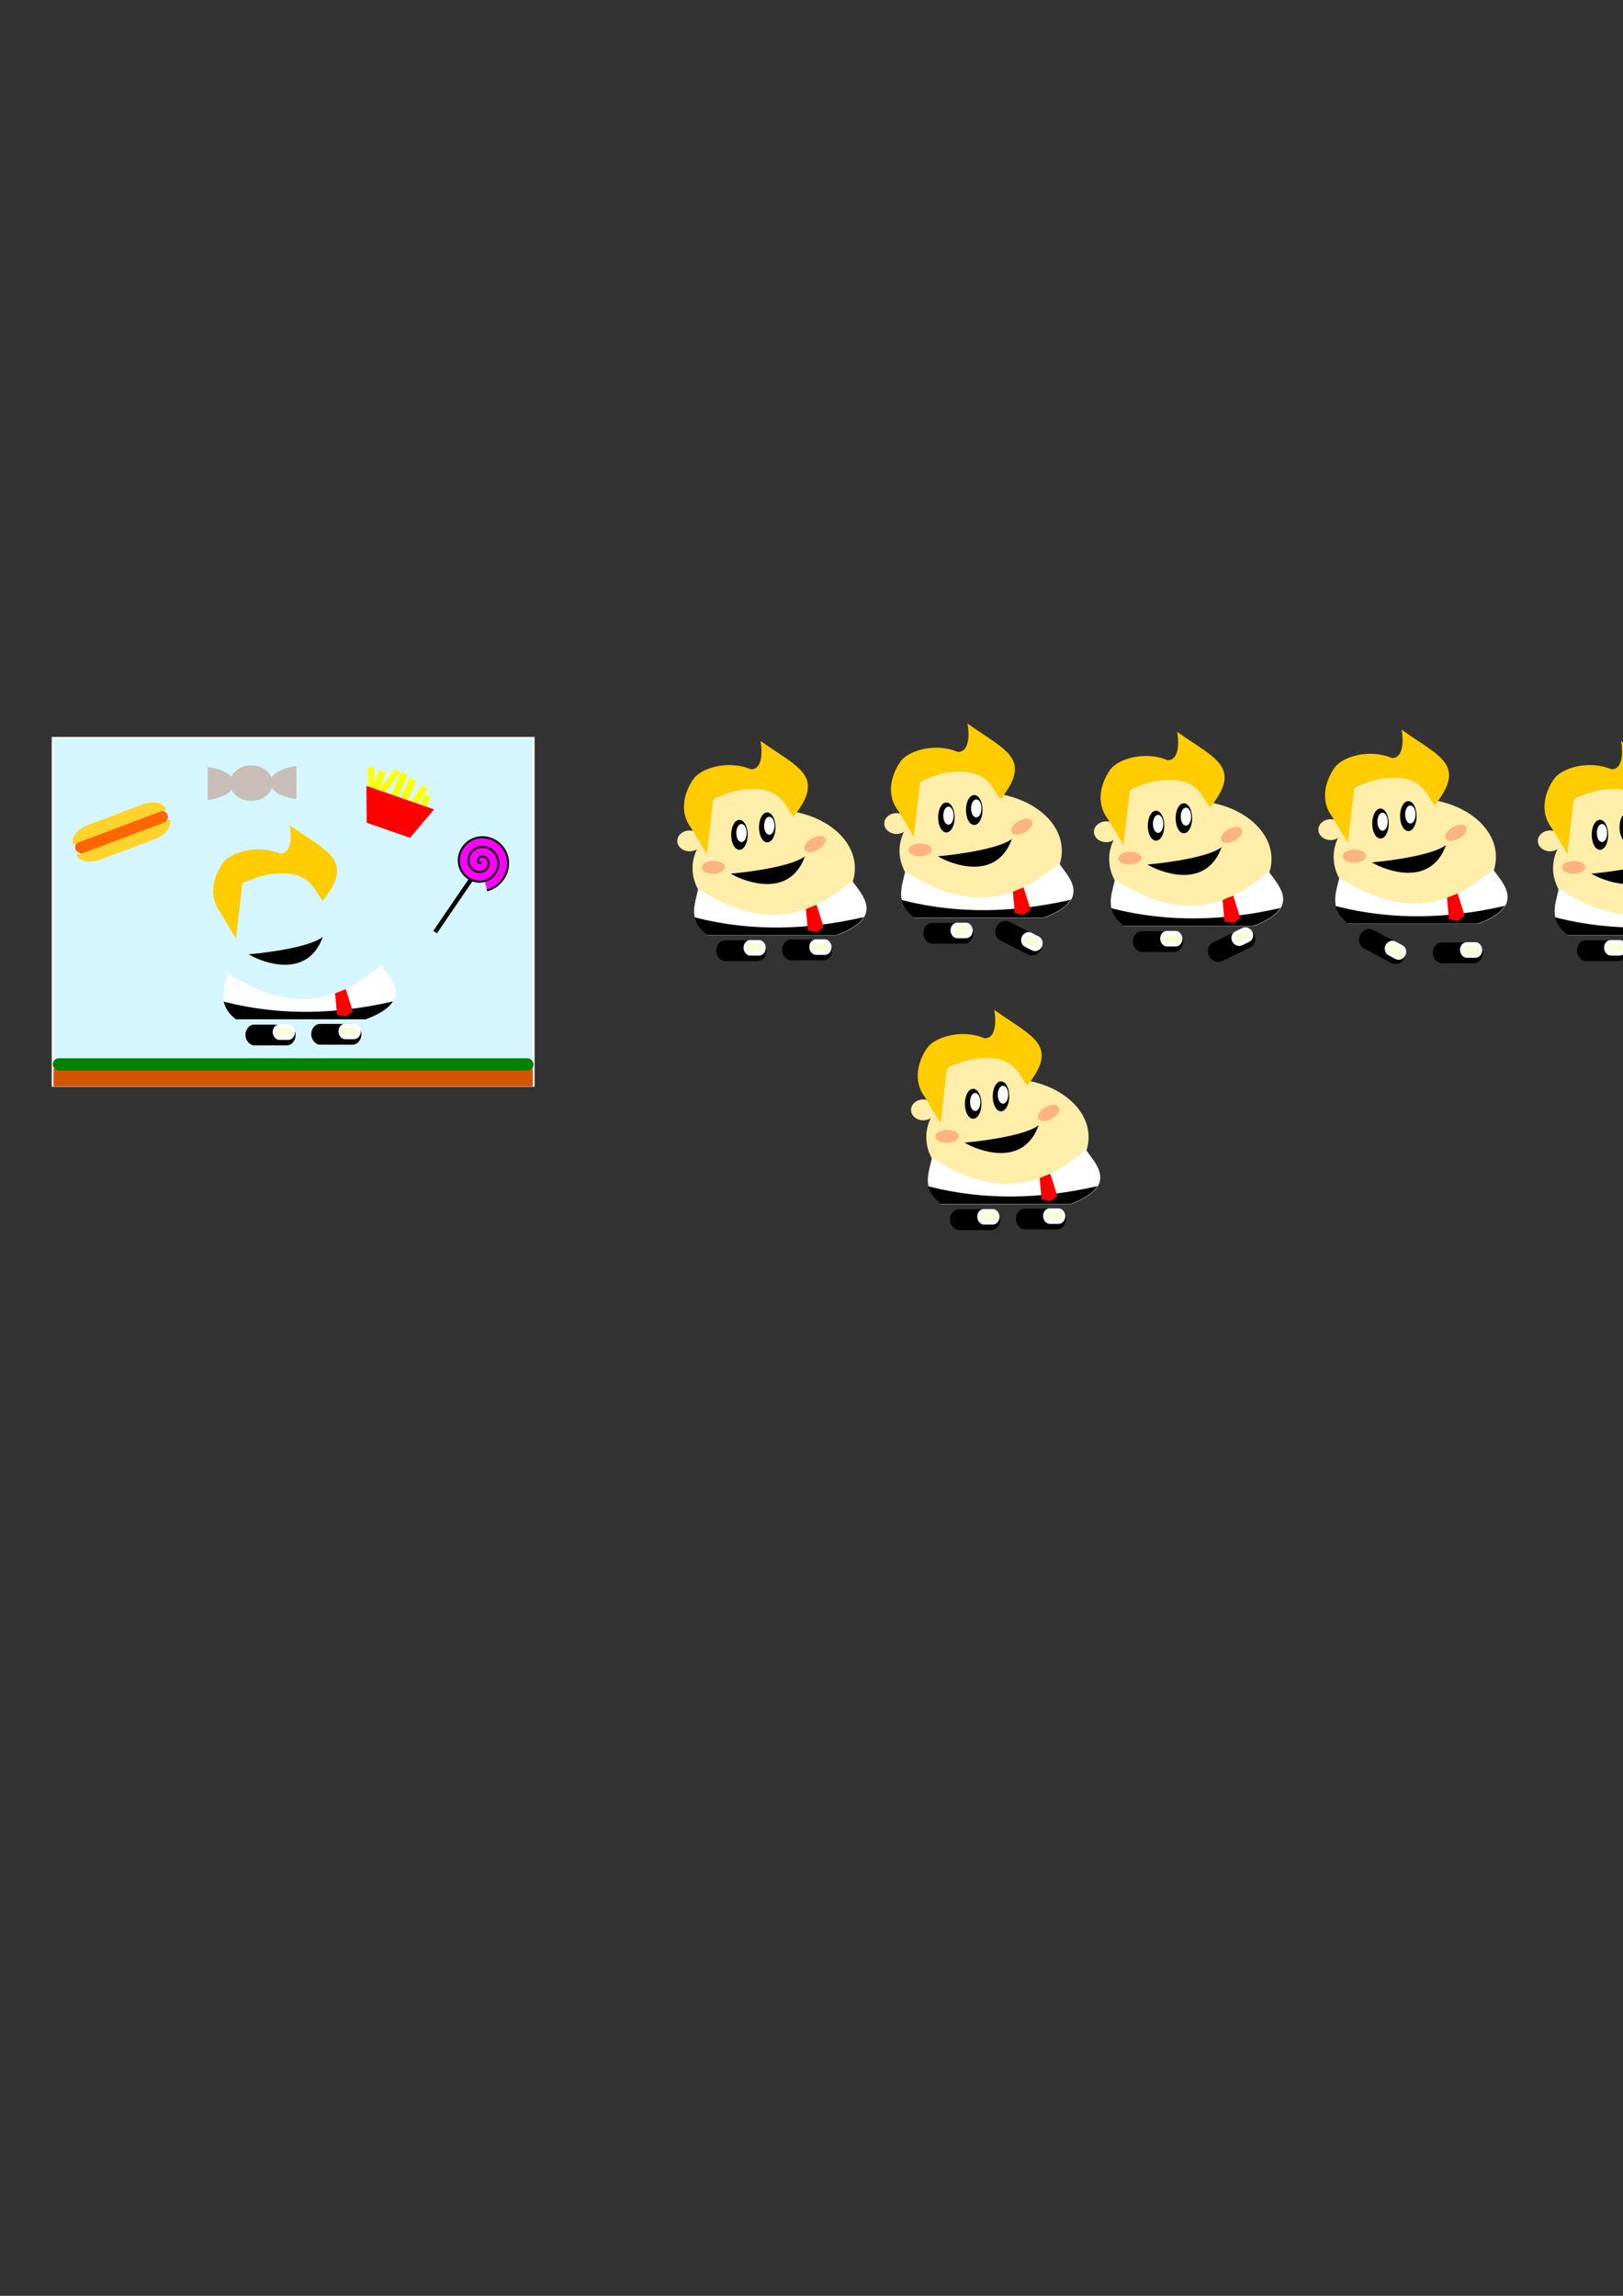 <?xml version="1.0" encoding="UTF-8" standalone="no"?>
<!-- Created with Inkscape (http://www.inkscape.org/) -->

<svg
   xmlns:dc="http://purl.org/dc/elements/1.1/"
   xmlns:cc="http://creativecommons.org/ns#"
   xmlns:rdf="http://www.w3.org/1999/02/22-rdf-syntax-ns#"
   xmlns:svg="http://www.w3.org/2000/svg"
   xmlns="http://www.w3.org/2000/svg"
   xmlns:sodipodi="http://sodipodi.sourceforge.net/DTD/sodipodi-0.dtd"
   xmlns:inkscape="http://www.inkscape.org/namespaces/inkscape"
   width="210mm"
   height="297mm"
   id="svg2"
   version="1.1"
   inkscape:version="0.91 r13725"
   sodipodi:docname="FAT.svg">
  <rect width="100%" height="100%" fill="#333333" stroke="none"/>
  <defs
     id="defs4" />
  <sodipodi:namedview
     id="base"
     pagecolor="#ffffff"
     bordercolor="#666666"
     borderopacity="1.0"
     inkscape:pageopacity="0.0"
     inkscape:pageshadow="2"
     inkscape:zoom="1.4142136"
     inkscape:cx="537.2904"
     inkscape:cy="687.70707"
     inkscape:document-units="px"
     inkscape:current-layer="layer1"
     showgrid="false"
     inkscape:window-width="1366"
     inkscape:window-height="706"
     inkscape:window-x="-8"
     inkscape:window-y="-8"
     inkscape:window-maximized="1" />
  <g
     inkscape:label="Camada 1"
     inkscape:groupmode="layer"
     id="layer1">
    <rect
       style="fill:#d5f6ff;fill-opacity:1;stroke:#ffffff;stroke-opacity:1"
       id="rect3101"
       width="235.113"
       height="170.059"
       x="25.809"
       y="360.812" />
    <g
       id="g3054">
      <ellipse
         id="path2987"
         style="fill:#ffeeaa;fill-rule:evenodd;stroke:#ffeeaa;stroke-width:1px;stroke-linecap:butt;stroke-linejoin:miter;stroke-opacity:1"
         d="m 159.099,448.291 a 23.739,22.223 0 1 1 -47.477,0 23.739,22.223 0 1 1 47.477,0 z"
         sodipodi:type="arc"
         sodipodi:ry="22.223356"
         sodipodi:rx="23.738585"
         sodipodi:cy="448.29095"
         sodipodi:cx="135.36044" />
    </g>
    <g
       id="g3452">
      <ellipse
         style="fill:#ffeeaa;stroke:#ffeeaa"
         id="path2989"
         transform="translate(20.203,-3.536)"
         sodipodi:type="arc"
         sodipodi:ry="28.031733"
         sodipodi:rx="37.375645"
         sodipodi:cy="469.25162"
         sodipodi:cx="121.72338" />
      <ellipse
         id="path3085"
         style="fill:#ffeeaa;stroke:#ffeeaa;fill-opacity:1;stroke-opacity:1"
         sodipodi:type="arc"
         sodipodi:ry="4.5961943"
         sodipodi:rx="5.4800777"
         sodipodi:cy="452.38208"
         sodipodi:cx="106.9499" />
      <path
         sodipodi:nodetypes="ccccccccc"
         inkscape:connector-curvature="0"
         id="rect3087"
         d="m 109.239,422.46 c 3.353,-5.056 16.45,-9.393 27.616,-4.58 7.727,0.05 5.492,-13.289 5.492,-13.289 17.771,12.527 30.276,16.286 15.447,35.075 -3.981,-5.626 -5.716,-11.796 -17.166,-13.121 -11.121,-0.461 -16.056,2.613 -22.542,4.801 l -3.005,25.986 -6.894,-11.49 c -5.951,-7.655 -3.307,-17.132 1.052,-23.381 z"
         style="fill:#ffcc00;fill-opacity:1;stroke:#ffcc00;stroke-opacity:1" />
    </g>
    <g
       id="g3457">
      <g
         id="g3443">
        <g
           id="g2995"
           transform="translate(93.439,-46.72)">
          <ellipse
             id="path2991"
             style="fill:#000000;stroke:#000000"
             sodipodi:type="arc"
             sodipodi:ry="6.8185296"
             sodipodi:rx="3.5355339"
             sodipodi:cy="494.00037"
             sodipodi:cx="37.375645" />
          <ellipse
             transform="matrix(0.838,0,0,0.775,6.203,111.033)"
             id="path2993"
             style="fill:#ffffff;stroke:#ffffff"
             sodipodi:type="arc"
             sodipodi:ry="5.177032"
             sodipodi:rx="2.5253813"
             sodipodi:cy="493.11649"
             sodipodi:cx="38.385796" />
        </g>
        <g
           id="g2995-9"
           transform="translate(107.581,-48.235)">
          <ellipse
             id="path2991-1"
             style="fill:#000000;stroke:#000000"
             sodipodi:type="arc"
             sodipodi:ry="6.8185296"
             sodipodi:rx="3.5355339"
             sodipodi:cy="494.00037"
             sodipodi:cx="37.375645" />
          <ellipse
             transform="matrix(0.838,0,0,0.775,6.203,111.033)"
             id="path2993-5"
             style="fill:#ffffff;stroke:#ffffff"
             sodipodi:type="arc"
             sodipodi:ry="5.177032"
             sodipodi:rx="2.5253813"
             sodipodi:cy="493.11649"
             sodipodi:cx="38.385796" />
        </g>
      </g>
      <path
         sodipodi:nodetypes="ccc"
         inkscape:connector-curvature="0"
         id="rect3025"
         d="m 123.239,466.979 c 0,0 24.807,-2.291 33.588,-7.576 -8.927,21.011 -33.588,7.576 -33.588,7.576 z"
         style="fill:#000000;stroke:#000000" />
      <ellipse
         transform="matrix(1,-0.019,0.019,1,3.139,-1.078)"
         id="path3028"
         style="fill:#ffb380;stroke:#ffb380"
         sodipodi:type="arc"
         sodipodi:ry="2.6516504"
         sodipodi:rx="5.177032"
         sodipodi:cy="469.88297"
         sodipodi:cx="100.88898" />
      <ellipse
         transform="matrix(0.866,-0.5,0.5,0.866,-157.668,97.802)"
         id="path3028-0"
         style="fill:#ffb380;stroke:#ffb380"
         sodipodi:type="arc"
         sodipodi:ry="2.6516504"
         sodipodi:rx="5.177032"
         sodipodi:cy="469.88297"
         sodipodi:cx="100.88898" />
    </g>
    <g
       id="g3433"
       transform="translate(6.5,1.5)">
      <path
         sodipodi:nodetypes="ccccc"
         inkscape:connector-curvature="0"
         id="rect3058"
         d="m 105.056,475.06 c 30.645,19.816 53.882,14.091 74.751,-4.041 5.02,6.973 15.211,16.977 -7.303,25.466 l -63.387,0 c -8.742,-7.142 -5.675,-14.283 -4.061,-21.425 z"
         style="fill:#ffffff;stroke:#ffffff" />
      <path
         sodipodi:nodetypes="ccccc"
         inkscape:connector-curvature="0"
         id="rect3058-8"
         d="m 103.594,488.938 c 0.742,2.481 2.338,4.956 5.375,7.438 l 63.375,0 c 6.362,-2.399 10.131,-4.899 12.125,-7.438 -26.194,5.811 -53.001,6.963 -80.875,0 z"
         style="fill:#000000;stroke:#000000" />
      <path
         sodipodi:nodetypes="cccccc"
         inkscape:connector-curvature="0"
         id="rect3082"
         d="m 157.899,484.524 4.354,-1.768 3.182,10.061 -2.825,2.165 -3.827,-0.751 z"
         style="fill:#ff0000;stroke:#ff0000" />
    </g>
    <g
       id="g3145-4"
       transform="matrix(1.169,0,0,1.38,12.674,-192.738)">
      <rect
         ry="3.182"
         y="502.94"
         x="119.855"
         height="6.364"
         width="19.976"
         id="rect3123-5"
         style="fill:#000000;fill-opacity:1;stroke:#000000;stroke-opacity:1" />
      <rect
         ry="2.093"
         y="503.013"
         x="131.417"
         height="4.186"
         width="7.987"
         id="rect3143-0"
         style="fill:#f6ffd5;fill-opacity:1;stroke:#ffffff;stroke-width:1.321;stroke-opacity:1" />
    </g>
    <g
       id="g3145-4-9"
       transform="matrix(1.169,0,0,1.38,-19.499,-192.393)">
      <rect
         ry="3.182"
         y="502.94"
         x="119.855"
         height="6.364"
         width="19.976"
         id="rect3123-5-1"
         style="fill:#000000;fill-opacity:1;stroke:#000000;stroke-opacity:1" />
      <rect
         ry="2.093"
         y="503.013"
         x="131.417"
         height="4.186"
         width="7.987"
         id="rect3143-0-0"
         style="fill:#f6ffd5;fill-opacity:1;stroke:#ffffff;stroke-width:1.321;stroke-opacity:1" />
    </g>
    <g
       id="g3201"
       transform="matrix(0.826,0.564,-0.564,0.826,314.977,-64.757)">
      <path
         d="m 208.243,446.372 c 0.514,0.496 -0.415,0.938 -0.825,0.854 -1.11,-0.226 -1.312,-1.639 -0.884,-2.504 0.766,-1.548 2.823,-1.764 4.184,-0.913 1.997,1.248 2.229,4.024 0.943,5.863 -1.714,2.452 -5.229,2.699 -7.542,0.972 -2.911,-2.173 -3.172,-6.438 -1.002,-9.222 2.628,-3.371 7.648,-3.647 10.901,-1.031 3.834,3.082 4.122,8.859 1.061,12.581 -3.535,4.296 -10.071,4.599 -14.26,1.09 -4.76,-3.987 -5.076,-11.283 -1.12,-15.939 4.438,-5.224 12.496,-5.553 17.619,-1.149 5.688,4.889 6.03,13.708 1.179,19.298"
         sodipodi:t0="0"
         sodipodi:argument="-18.081699"
         sodipodi:radius="14.252192"
         sodipodi:revolution="3"
         sodipodi:expansion="1"
         sodipodi:cy="446.37167"
         sodipodi:cx="208.24295"
         id="path3197"
         style="fill:#ff00ff;stroke:#000000;stroke-width:1px;stroke-linecap:butt;stroke-linejoin:miter;stroke-opacity:1"
         sodipodi:type="spiral" />
      <rect
         y="456.271"
         x="208.011"
         height="31.113"
         width="2.121"
         id="rect3199"
         style="fill:#000000;fill-opacity:1;stroke:none" />
    </g>
    <g
       id="g3255"
       transform="matrix(0.936,-0.352,0.352,0.936,-147.64,17.418)">
      <path
         inkscape:connector-curvature="0"
         id="rect3205"
         d="m 32.176,439.996 c 0,3.525 4.57,6.361 10.25,6.361 l 28.281,0 c 5.68,0 10.25,-2.836 10.25,-6.361 l -48.781,0 z"
         style="fill:#ffd42a;fill-opacity:1;stroke:none" />
      <rect
         ry="3.005"
         y="434.351"
         x="32.704"
         height="6.01"
         width="48.083"
         id="rect3235"
         style="fill:#ff6600;fill-opacity:1;stroke:none" />
      <path
         inkscape:connector-curvature="0"
         id="rect3205-4"
         d="m 32.355,434.703 c 0,-3.525 4.57,-6.361 10.25,-6.361 l 28.281,0 c 5.68,0 10.25,2.836 10.25,6.361 l -48.781,0 z"
         style="fill:#ffd42a;fill-opacity:1;stroke:none" />
    </g>
    <g
       id="g3301"
       transform="translate(-13.081,-3.889)">
      <path
         d="m 146.371,386.798 a 10.43,8.662 0 0 1 -10.43,8.662 10.43,8.662 0 0 1 -10.43,-8.662 10.43,8.662 0 0 1 10.43,-8.662 10.43,8.662 0 0 1 10.43,8.662 z"
         sodipodi:ry="8.6620579"
         sodipodi:rx="10.429825"
         sodipodi:cy="386.79791"
         sodipodi:cx="135.94128"
         id="path3260"
         style="fill:#c8beb7;fill-opacity:1;stroke:none"
         sodipodi:type="arc" />
      <path
         id="path3260-3"
         d="m 158.031,378.5 c -7.375,0.825 -12.906,4.114 -12.906,8.031 0,3.917 5.531,7.206 12.906,8.031 l 0,-16.062 z"
         style="fill:#c8beb7;fill-opacity:1;stroke:none"
         inkscape:connector-curvature="0" />
      <path
         id="path3260-3-5"
         d="m 114.639,378.943 c 7.375,0.825 12.906,4.114 12.906,8.031 0,3.917 -5.531,7.206 -12.906,8.031 l 0,-16.062 z"
         style="fill:#c8beb7;fill-opacity:1;stroke:none"
         inkscape:connector-curvature="0" />
    </g>
    <g
       id="g3419"
       transform="matrix(0.945,0.328,-0.328,0.945,288.922,-65.635)">
      <rect
         y="451.498"
         x="47.376"
         height="16.617"
         width="3.182"
         id="rect3309"
         style="fill:#ffff00;fill-opacity:1;stroke:none" />
      <rect
         transform="matrix(0.924,-0.383,0.383,0.924,0,0)"
         y="433.44"
         x="-134.855"
         height="16.617"
         width="3.182"
         id="rect3309-0"
         style="fill:#ffff00;fill-opacity:1;stroke:none" />
      <rect
         transform="matrix(0.957,0.29,-0.29,0.957,0,0)"
         y="413.4"
         x="181.878"
         height="16.617"
         width="3.182"
         id="rect3309-0-4"
         style="fill:#ffff00;fill-opacity:1;stroke:none" />
      <rect
         inkscape:transform-center-y="-4.4194174"
         transform="matrix(0.999,0.034,-0.034,0.999,0,0)"
         y="452.766"
         x="87.538"
         height="16.617"
         width="3.182"
         id="rect3309-0-4-5"
         style="fill:#ffff00;fill-opacity:1;stroke:none" />
      <rect
         transform="matrix(0.965,0.261,-0.261,0.965,0,0)"
         y="417.771"
         x="185.007"
         height="16.617"
         width="3.182"
         id="rect3309-0-4-5-7"
         style="fill:#ffff00;fill-opacity:1;stroke:none" />
      <rect
         transform="matrix(1,0.03,-0.086,0.996,0,0)"
         y="449.025"
         x="101.148"
         height="16.759"
         width="3.537"
         id="rect3309-0-4-5-7-6"
         style="fill:#ffff00;fill-opacity:1;stroke:none" />
      <rect
         inkscape:transform-center-y="11.313709"
         transform="matrix(1,0.03,-0.086,0.996,0,0)"
         y="447.93"
         x="96.19"
         height="16.759"
         width="3.537"
         id="rect3309-0-4-5-7-6-2"
         style="fill:#ffff00;fill-opacity:1;stroke:none" />
      <path
         sodipodi:nodetypes="ccccc"
         inkscape:connector-curvature="0"
         id="rect3306"
         d="m 43.841,460.867 35.002,0 -6.541,16.971 -22.451,0 z"
         style="fill:#ff0000;fill-opacity:1;stroke:none" />
    </g>
    <rect
       style="fill:#d45500;fill-opacity:1;stroke:none"
       id="rect3429"
       width="234.406"
       height="8.839"
       x="26.163"
       y="522.386" />
    <rect
       style="fill:#008000;fill-opacity:1;stroke:none"
       id="rect3431"
       width="235.113"
       height="6.01"
       x="25.809"
       y="517.436"
       ry="3.005" />
    <g
       id="g3489"
       transform="translate(56.99,-57.889)"
       inkscape:export-xdpi="90"
       inkscape:export-ydpi="90">
      <ellipse
         ry="22.223"
         rx="23.739"
         cy="464.957"
         cx="308.622"
         style="fill:#ffeeaa;fill-rule:evenodd;stroke:#ffeeaa;stroke-width:1px;stroke-linecap:butt;stroke-linejoin:miter;stroke-opacity:1"
         id="path2987-7" />
      <g
         transform="translate(173.261,16.666)"
         id="g3452-1">
        <ellipse
           ry="28.02"
           rx="39.176"
           cy="465.716"
           cx="148.114"
           id="path2989-4"
           style="fill:#ffeeaa;stroke:#ffeeaa;stroke-width:1.024" />
        <ellipse
           ry="4.596"
           rx="5.48"
           cy="452.382"
           cx="106.95"
           style="fill:#ffeeaa;fill-opacity:1;stroke:#ffeeaa;stroke-opacity:1"
           id="path3085-3" />
        <path
           style="fill:#ffcc00;fill-opacity:1;stroke:#ffcc00;stroke-opacity:1"
           d="m 109.239,422.46 c 3.353,-5.056 16.45,-9.393 27.616,-4.58 7.727,0.05 5.492,-13.289 5.492,-13.289 17.771,12.527 30.276,16.286 15.447,35.075 -3.981,-5.626 -5.716,-11.796 -17.166,-13.121 -11.121,-0.461 -16.056,2.613 -22.542,4.801 l -3.005,25.986 -6.894,-11.49 c -5.951,-7.655 -3.307,-17.132 1.052,-23.381 z"
           id="rect3087-1"
           inkscape:connector-curvature="0"
           sodipodi:nodetypes="ccccccccc" />
      </g>
      <g
         transform="translate(173.261,16.666)"
         id="g3457-3">
        <g
           id="g3443-9">
          <g
             transform="translate(93.439,-46.72)"
             id="g2995-3">
            <ellipse
               ry="6.819"
               rx="3.536"
               cy="496.122"
               cx="37.906"
               style="fill:#000000;stroke:#000000"
               id="path2991-6" />
            <ellipse
               ry="4.011"
               rx="2.117"
               cy="495.238"
               cx="38.916"
               style="fill:#ffffff;stroke:#ffffff;stroke-width:0.806"
               id="path2993-7" />
          </g>
          <g
             transform="translate(107.581,-48.235)"
             id="g2995-9-1">
            <ellipse
               ry="6.819"
               rx="3.536"
               cy="494"
               cx="37.376"
               style="fill:#000000;stroke:#000000"
               id="path2991-1-8" />
            <ellipse
               ry="5.177"
               rx="2.525"
               cy="493.116"
               cx="38.386"
               style="fill:#ffffff;stroke:#ffffff"
               id="path2993-5-1"
               transform="matrix(0.838,0,0,0.775,6.203,111.033)" />
          </g>
        </g>
        <path
           style="fill:#000000;stroke:#000000"
           d="m 128.787,468.747 c 0,0 24.807,-2.291 33.588,-7.576 -8.927,21.011 -33.588,7.576 -33.588,7.576 z"
           id="rect3025-1"
           inkscape:connector-curvature="0"
           sodipodi:nodetypes="ccc" />
        <ellipse
           ry="2.652"
           rx="5.177"
           cy="467.379"
           cx="109.655"
           style="fill:#ffb380;stroke:#ffb380"
           id="path3028-08"
           transform="matrix(1,-0.019,0.019,1,0,0)" />
        <ellipse
           ry="2.652"
           rx="5.177"
           cy="477.234"
           cx="-81.26"
           style="fill:#ffb380;stroke:#ffb380"
           id="path3028-0-5"
           transform="matrix(0.866,-0.5,0.5,0.866,0,0)" />
      </g>
      <g
         transform="translate(179.761,18.166)"
         id="g3433-6">
        <path
           style="fill:#ffffff;stroke:#ffffff"
           d="m 105.056,475.06 c 30.645,19.816 53.882,14.091 74.751,-4.041 5.02,6.973 15.211,16.977 -7.303,25.466 l -63.387,0 c -8.742,-7.142 -5.675,-14.283 -4.061,-21.425 z"
           id="rect3058-1"
           inkscape:connector-curvature="0"
           sodipodi:nodetypes="ccccc" />
        <path
           style="fill:#000000;stroke:#000000"
           d="m 103.594,488.938 c 0.742,2.481 2.338,4.956 5.375,7.438 l 63.375,0 c 6.362,-2.399 10.131,-4.899 12.125,-7.438 -26.194,5.811 -53.001,6.963 -80.875,0 z"
           id="rect3058-8-0"
           inkscape:connector-curvature="0"
           sodipodi:nodetypes="ccccc" />
        <path
           style="fill:#ff0000;stroke:#ff0000"
           d="m 157.899,484.524 4.354,-1.768 3.182,10.061 -2.825,2.165 -3.827,-0.751 z"
           id="rect3082-1"
           inkscape:connector-curvature="0"
           sodipodi:nodetypes="cccccc" />
      </g>
      <g
         transform="matrix(1.169,0,0,1.38,185.936,-176.072)"
         id="g3145-4-7">
        <rect
           style="fill:#000000;fill-opacity:1;stroke:#000000;stroke-opacity:1"
           id="rect3123-5-0"
           width="19.976"
           height="6.364"
           x="119.855"
           y="502.94"
           ry="3.182" />
        <rect
           style="fill:#f6ffd5;fill-opacity:1;stroke:#ffffff;stroke-width:1.321;stroke-opacity:1"
           id="rect3143-0-7"
           width="7.987"
           height="4.186"
           x="131.417"
           y="503.013"
           ry="2.093" />
      </g>
      <g
         transform="matrix(1.169,0,0,1.38,153.762,-175.727)"
         id="g3145-4-9-0">
        <rect
           style="fill:#000000;fill-opacity:1;stroke:#000000;stroke-opacity:1"
           id="rect3123-5-1-5"
           width="19.976"
           height="6.364"
           x="119.855"
           y="502.94"
           ry="3.182" />
        <rect
           style="fill:#f6ffd5;fill-opacity:1;stroke:#ffffff;stroke-width:1.321;stroke-opacity:1"
           id="rect3143-0-0-5"
           width="7.987"
           height="4.186"
           x="131.417"
           y="503.013"
           ry="2.093" />
      </g>
    </g>
    <g
       id="g3489-2"
       transform="translate(158.211,-66.381)"
       inkscape:export-xdpi="90"
       inkscape:export-ydpi="90">
      <ellipse
         ry="22.223"
         rx="23.739"
         cy="464.957"
         cx="308.622"
         style="fill:#ffeeaa;fill-rule:evenodd;stroke:#ffeeaa;stroke-width:1px;stroke-linecap:butt;stroke-linejoin:miter;stroke-opacity:1"
         id="path2987-7-6" />
      <g
         transform="translate(173.261,16.666)"
         id="g3452-1-3">
        <ellipse
           ry="28.02"
           rx="39.176"
           cy="465.716"
           cx="148.114"
           id="path2989-4-6"
           style="fill:#ffeeaa;stroke:#ffeeaa;stroke-width:1.024" />
        <ellipse
           ry="4.596"
           rx="5.48"
           cy="452.382"
           cx="106.95"
           style="fill:#ffeeaa;fill-opacity:1;stroke:#ffeeaa;stroke-opacity:1"
           id="path3085-3-5" />
        <path
           style="fill:#ffcc00;fill-opacity:1;stroke:#ffcc00;stroke-opacity:1"
           d="m 109.239,422.46 c 3.353,-5.056 16.45,-9.393 27.616,-4.58 7.727,0.05 5.492,-13.289 5.492,-13.289 17.771,12.527 30.276,16.286 15.447,35.075 -3.981,-5.626 -5.716,-11.796 -17.166,-13.121 -11.121,-0.461 -16.056,2.613 -22.542,4.801 l -3.005,25.986 -6.894,-11.49 c -5.951,-7.655 -3.307,-17.132 1.052,-23.381 z"
           id="rect3087-1-1"
           inkscape:connector-curvature="0"
           sodipodi:nodetypes="ccccccccc" />
      </g>
      <g
         transform="translate(173.261,16.666)"
         id="g3457-3-8">
        <g
           id="g3443-9-9">
          <g
             transform="translate(93.439,-46.72)"
             id="g2995-3-7">
            <ellipse
               ry="6.819"
               rx="3.536"
               cy="496.122"
               cx="37.906"
               style="fill:#000000;stroke:#000000"
               id="path2991-6-8" />
            <ellipse
               ry="4.011"
               rx="2.117"
               cy="495.238"
               cx="38.916"
               style="fill:#ffffff;stroke:#ffffff;stroke-width:0.806"
               id="path2993-7-0" />
          </g>
          <g
             transform="translate(107.581,-48.235)"
             id="g2995-9-1-8">
            <ellipse
               ry="6.819"
               rx="3.536"
               cy="494"
               cx="37.376"
               style="fill:#000000;stroke:#000000"
               id="path2991-1-8-8" />
            <ellipse
               ry="5.177"
               rx="2.525"
               cy="493.116"
               cx="38.386"
               style="fill:#ffffff;stroke:#ffffff"
               id="path2993-5-1-6"
               transform="matrix(0.838,0,0,0.775,6.203,111.033)" />
          </g>
        </g>
        <path
           style="fill:#000000;stroke:#000000"
           d="m 128.787,468.747 c 0,0 24.807,-2.291 33.588,-7.576 -8.927,21.011 -33.588,7.576 -33.588,7.576 z"
           id="rect3025-1-4"
           inkscape:connector-curvature="0"
           sodipodi:nodetypes="ccc" />
        <ellipse
           ry="2.652"
           rx="5.177"
           cy="467.379"
           cx="109.655"
           style="fill:#ffb380;stroke:#ffb380"
           id="path3028-08-4"
           transform="matrix(1,-0.019,0.019,1,0,0)" />
        <ellipse
           ry="2.652"
           rx="5.177"
           cy="477.234"
           cx="-81.26"
           style="fill:#ffb380;stroke:#ffb380"
           id="path3028-0-5-4"
           transform="matrix(0.866,-0.5,0.5,0.866,0,0)" />
      </g>
      <g
         transform="translate(179.761,18.166)"
         id="g3433-6-0">
        <path
           style="fill:#ffffff;stroke:#ffffff"
           d="m 105.056,475.06 c 30.645,19.816 53.882,14.091 74.751,-4.041 5.02,6.973 15.211,16.977 -7.303,25.466 l -63.387,0 c -8.742,-7.142 -5.675,-14.283 -4.061,-21.425 z"
           id="rect3058-1-2"
           inkscape:connector-curvature="0"
           sodipodi:nodetypes="ccccc" />
        <path
           style="fill:#000000;stroke:#000000"
           d="m 103.594,488.938 c 0.742,2.481 2.338,4.956 5.375,7.438 l 63.375,0 c 6.362,-2.399 10.131,-4.899 12.125,-7.438 -26.194,5.811 -53.001,6.963 -80.875,0 z"
           id="rect3058-8-0-2"
           inkscape:connector-curvature="0"
           sodipodi:nodetypes="ccccc" />
        <path
           style="fill:#ff0000;stroke:#ff0000"
           d="m 157.899,484.524 4.354,-1.768 3.182,10.061 -2.825,2.165 -3.827,-0.751 z"
           id="rect3082-1-5"
           inkscape:connector-curvature="0"
           sodipodi:nodetypes="cccccc" />
      </g>
      <g
         transform="matrix(1.169,0,0,1.38,185.936,-176.072)"
         id="g3145-4-7-3">
        <rect
           style="fill:#000000;fill-opacity:1;stroke:#000000;stroke-width:1.005;stroke-opacity:1"
           id="rect3123-5-0-2"
           width="19.385"
           height="6.617"
           x="368.435"
           y="414.835"
           ry="3.309"
           transform="matrix(0.918,0.396,-0.515,0.857,0,0)"
           inkscape:transform-center-x="-10.20559"
           inkscape:transform-center-y="5.4154223" />
        <rect
           style="fill:#f6ffd5;fill-opacity:1;stroke:#ffffff;stroke-width:1.327;stroke-opacity:1"
           id="rect3143-0-7-8"
           width="7.751"
           height="4.353"
           x="379.656"
           y="414.91"
           ry="2.176"
           transform="matrix(0.918,0.396,-0.515,0.857,0,0)"
           inkscape:transform-center-x="-16.639959"
           inkscape:transform-center-y="7.120243" />
      </g>
      <g
         transform="matrix(1.169,0,0,1.38,153.762,-175.727)"
         id="g3145-4-9-0-8">
        <rect
           style="fill:#000000;fill-opacity:1;stroke:#000000;stroke-opacity:1"
           id="rect3123-5-1-5-1"
           width="19.976"
           height="6.364"
           x="119.855"
           y="502.94"
           ry="3.182" />
        <rect
           style="fill:#f6ffd5;fill-opacity:1;stroke:#ffffff;stroke-width:1.321;stroke-opacity:1"
           id="rect3143-0-0-5-6"
           width="7.987"
           height="4.186"
           x="131.417"
           y="503.013"
           ry="2.093" />
      </g>
    </g>
    <g
       id="g3489-9"
       transform="translate(171.293,73.626)">
      <ellipse
         ry="22.223"
         rx="23.739"
         cy="464.957"
         cx="308.622"
         style="fill:#ffeeaa;fill-rule:evenodd;stroke:#ffeeaa;stroke-width:1px;stroke-linecap:butt;stroke-linejoin:miter;stroke-opacity:1"
         id="path2987-7-4" />
      <g
         transform="translate(173.261,16.666)"
         id="g3452-1-9">
        <ellipse
           ry="28.02"
           rx="39.176"
           cy="465.716"
           cx="148.114"
           id="path2989-4-9"
           style="fill:#ffeeaa;stroke:#ffeeaa;stroke-width:1.024" />
        <ellipse
           ry="4.596"
           rx="5.48"
           cy="452.382"
           cx="106.95"
           style="fill:#ffeeaa;fill-opacity:1;stroke:#ffeeaa;stroke-opacity:1"
           id="path3085-3-3" />
        <path
           style="fill:#ffcc00;fill-opacity:1;stroke:#ffcc00;stroke-opacity:1"
           d="m 109.239,422.46 c 3.353,-5.056 16.45,-9.393 27.616,-4.58 7.727,0.05 5.492,-13.289 5.492,-13.289 17.771,12.527 30.276,16.286 15.447,35.075 -3.981,-5.626 -5.716,-11.796 -17.166,-13.121 -11.121,-0.461 -16.056,2.613 -22.542,4.801 l -3.005,25.986 -6.894,-11.49 c -5.951,-7.655 -3.307,-17.132 1.052,-23.381 z"
           id="rect3087-1-7"
           inkscape:connector-curvature="0"
           sodipodi:nodetypes="ccccccccc" />
      </g>
      <g
         transform="translate(173.261,16.666)"
         id="g3457-3-3">
        <g
           id="g3443-9-6">
          <g
             transform="translate(93.439,-46.72)"
             id="g2995-3-76">
            <ellipse
               ry="6.819"
               rx="3.536"
               cy="496.122"
               cx="37.906"
               style="fill:#000000;stroke:#000000"
               id="path2991-6-0" />
            <ellipse
               ry="4.011"
               rx="2.117"
               cy="495.238"
               cx="38.916"
               style="fill:#ffffff;stroke:#ffffff;stroke-width:0.806"
               id="path2993-7-3" />
          </g>
          <g
             transform="translate(107.581,-48.235)"
             id="g2995-9-1-1">
            <ellipse
               ry="6.819"
               rx="3.536"
               cy="494"
               cx="37.376"
               style="fill:#000000;stroke:#000000"
               id="path2991-1-8-7" />
            <ellipse
               ry="5.177"
               rx="2.525"
               cy="493.116"
               cx="38.386"
               style="fill:#ffffff;stroke:#ffffff"
               id="path2993-5-1-4"
               transform="matrix(0.838,0,0,0.775,6.203,111.033)" />
          </g>
        </g>
        <path
           style="fill:#000000;stroke:#000000"
           d="m 128.787,468.747 c 0,0 24.807,-2.291 33.588,-7.576 -8.927,21.011 -33.588,7.576 -33.588,7.576 z"
           id="rect3025-1-6"
           inkscape:connector-curvature="0"
           sodipodi:nodetypes="ccc" />
        <ellipse
           ry="2.652"
           rx="5.177"
           cy="467.379"
           cx="109.655"
           style="fill:#ffb380;stroke:#ffb380"
           id="path3028-08-8"
           transform="matrix(1,-0.019,0.019,1,0,0)" />
        <ellipse
           ry="2.652"
           rx="5.177"
           cy="477.234"
           cx="-81.26"
           style="fill:#ffb380;stroke:#ffb380"
           id="path3028-0-5-6"
           transform="matrix(0.866,-0.5,0.5,0.866,0,0)" />
      </g>
      <g
         transform="translate(179.761,18.166)"
         id="g3433-6-9">
        <path
           style="fill:#ffffff;stroke:#ffffff"
           d="m 105.056,475.06 c 30.645,19.816 53.882,14.091 74.751,-4.041 5.02,6.973 15.211,16.977 -7.303,25.466 l -63.387,0 c -8.742,-7.142 -5.675,-14.283 -4.061,-21.425 z"
           id="rect3058-1-6"
           inkscape:connector-curvature="0"
           sodipodi:nodetypes="ccccc" />
        <path
           style="fill:#000000;stroke:#000000"
           d="m 103.594,488.938 c 0.742,2.481 2.338,4.956 5.375,7.438 l 63.375,0 c 6.362,-2.399 10.131,-4.899 12.125,-7.438 -26.194,5.811 -53.001,6.963 -80.875,0 z"
           id="rect3058-8-0-1"
           inkscape:connector-curvature="0"
           sodipodi:nodetypes="ccccc" />
        <path
           style="fill:#ff0000;stroke:#ff0000"
           d="m 157.899,484.524 4.354,-1.768 3.182,10.061 -2.825,2.165 -3.827,-0.751 z"
           id="rect3082-1-4"
           inkscape:connector-curvature="0"
           sodipodi:nodetypes="cccccc" />
      </g>
      <g
         transform="matrix(1.169,0,0,1.38,185.936,-176.072)"
         id="g3145-4-7-9">
        <rect
           style="fill:#000000;fill-opacity:1;stroke:#000000;stroke-opacity:1"
           id="rect3123-5-0-8"
           width="19.976"
           height="6.364"
           x="119.855"
           y="502.94"
           ry="3.182" />
        <rect
           style="fill:#f6ffd5;fill-opacity:1;stroke:#ffffff;stroke-width:1.321;stroke-opacity:1"
           id="rect3143-0-7-81"
           width="7.987"
           height="4.186"
           x="131.417"
           y="503.013"
           ry="2.093" />
      </g>
      <g
         transform="matrix(1.169,0,0,1.38,153.762,-175.727)"
         id="g3145-4-9-0-80">
        <rect
           style="fill:#000000;fill-opacity:1;stroke:#000000;stroke-opacity:1"
           id="rect3123-5-1-5-0"
           width="19.976"
           height="6.364"
           x="119.855"
           y="502.94"
           ry="3.182" />
        <rect
           style="fill:#f6ffd5;fill-opacity:1;stroke:#ffffff;stroke-width:1.321;stroke-opacity:1"
           id="rect3143-0-0-5-8"
           width="7.987"
           height="4.186"
           x="131.417"
           y="503.013"
           ry="2.093" />
      </g>
    </g>
    <g
       id="g3489-2-2"
       transform="translate(260.742,-62.349)"
       inkscape:export-xdpi="90"
       inkscape:export-ydpi="90">
      <ellipse
         ry="22.223"
         rx="23.739"
         cy="464.957"
         cx="308.622"
         style="fill:#ffeeaa;fill-rule:evenodd;stroke:#ffeeaa;stroke-width:1px;stroke-linecap:butt;stroke-linejoin:miter;stroke-opacity:1"
         id="path2987-7-6-3" />
      <g
         transform="translate(173.261,16.666)"
         id="g3452-1-3-2">
        <ellipse
           ry="28.02"
           rx="39.176"
           cy="465.716"
           cx="148.114"
           id="path2989-4-6-1"
           style="fill:#ffeeaa;stroke:#ffeeaa;stroke-width:1.024" />
        <ellipse
           ry="4.596"
           rx="5.48"
           cy="452.382"
           cx="106.95"
           style="fill:#ffeeaa;fill-opacity:1;stroke:#ffeeaa;stroke-opacity:1"
           id="path3085-3-5-2" />
        <path
           style="fill:#ffcc00;fill-opacity:1;stroke:#ffcc00;stroke-opacity:1"
           d="m 109.239,422.46 c 3.353,-5.056 16.45,-9.393 27.616,-4.58 7.727,0.05 5.492,-13.289 5.492,-13.289 17.771,12.527 30.276,16.286 15.447,35.075 -3.981,-5.626 -5.716,-11.796 -17.166,-13.121 -11.121,-0.461 -16.056,2.613 -22.542,4.801 l -3.005,25.986 -6.894,-11.49 c -5.951,-7.655 -3.307,-17.132 1.052,-23.381 z"
           id="rect3087-1-1-6"
           inkscape:connector-curvature="0"
           sodipodi:nodetypes="ccccccccc" />
      </g>
      <g
         transform="translate(173.261,16.666)"
         id="g3457-3-8-4">
        <g
           id="g3443-9-9-1">
          <g
             transform="translate(93.439,-46.72)"
             id="g2995-3-7-4">
            <ellipse
               ry="6.819"
               rx="3.536"
               cy="496.122"
               cx="37.906"
               style="fill:#000000;stroke:#000000"
               id="path2991-6-8-5" />
            <ellipse
               ry="4.011"
               rx="2.117"
               cy="495.238"
               cx="38.916"
               style="fill:#ffffff;stroke:#ffffff;stroke-width:0.806"
               id="path2993-7-0-7" />
          </g>
          <g
             transform="translate(107.581,-48.235)"
             id="g2995-9-1-8-6">
            <ellipse
               ry="6.819"
               rx="3.536"
               cy="494"
               cx="37.376"
               style="fill:#000000;stroke:#000000"
               id="path2991-1-8-8-3" />
            <ellipse
               ry="5.177"
               rx="2.525"
               cy="493.116"
               cx="38.386"
               style="fill:#ffffff;stroke:#ffffff"
               id="path2993-5-1-6-8"
               transform="matrix(0.838,0,0,0.775,6.203,111.033)" />
          </g>
        </g>
        <path
           style="fill:#000000;stroke:#000000"
           d="m 128.787,468.747 c 0,0 24.807,-2.291 33.588,-7.576 -8.927,21.011 -33.588,7.576 -33.588,7.576 z"
           id="rect3025-1-4-3"
           inkscape:connector-curvature="0"
           sodipodi:nodetypes="ccc" />
        <ellipse
           ry="2.652"
           rx="5.177"
           cy="467.379"
           cx="109.655"
           style="fill:#ffb380;stroke:#ffb380"
           id="path3028-08-4-5"
           transform="matrix(1,-0.019,0.019,1,0,0)" />
        <ellipse
           ry="2.652"
           rx="5.177"
           cy="477.234"
           cx="-81.26"
           style="fill:#ffb380;stroke:#ffb380"
           id="path3028-0-5-4-8"
           transform="matrix(0.866,-0.5,0.5,0.866,0,0)" />
      </g>
      <g
         transform="translate(179.761,18.166)"
         id="g3433-6-0-6">
        <path
           style="fill:#ffffff;stroke:#ffffff"
           d="m 105.056,475.06 c 30.645,19.816 53.882,14.091 74.751,-4.041 5.02,6.973 15.211,16.977 -7.303,25.466 l -63.387,0 c -8.742,-7.142 -5.675,-14.283 -4.061,-21.425 z"
           id="rect3058-1-2-9"
           inkscape:connector-curvature="0"
           sodipodi:nodetypes="ccccc" />
        <path
           style="fill:#000000;stroke:#000000"
           d="m 103.594,488.938 c 0.742,2.481 2.338,4.956 5.375,7.438 l 63.375,0 c 6.362,-2.399 10.131,-4.899 12.125,-7.438 -26.194,5.811 -53.001,6.963 -80.875,0 z"
           id="rect3058-8-0-2-0"
           inkscape:connector-curvature="0"
           sodipodi:nodetypes="ccccc" />
        <path
           style="fill:#ff0000;stroke:#ff0000"
           d="m 157.899,484.524 4.354,-1.768 3.182,10.061 -2.825,2.165 -3.827,-0.751 z"
           id="rect3082-1-5-8"
           inkscape:connector-curvature="0"
           sodipodi:nodetypes="cccccc" />
      </g>
      <g
         transform="matrix(1.169,0,0,1.38,185.936,-176.072)"
         id="g3145-4-7-3-2">
        <rect
           style="fill:#000000;fill-opacity:1;stroke:#000000;stroke-width:1.004;stroke-opacity:1"
           id="rect3123-5-0-2-5"
           width="19.431"
           height="6.598"
           x="-147.59"
           y="521.128"
           ry="3.299"
           transform="matrix(0.925,-0.38,0.497,0.868,0,0)"
           inkscape:transform-center-x="-10.477286"
           inkscape:transform-center-y="-4.8690258" />
        <rect
           style="fill:#f6ffd5;fill-opacity:1;stroke:#ffffff;stroke-width:1.327;stroke-opacity:1"
           id="rect3143-0-7-8-5"
           width="7.769"
           height="4.34"
           x="-136.342"
           y="521.203"
           ry="2.17"
           transform="matrix(0.925,-0.38,0.497,0.868,0,0)"
           inkscape:transform-center-x="-15.71995"
           inkscape:transform-center-y="-8.9704762" />
      </g>
      <g
         transform="matrix(1.169,0,0,1.38,153.762,-175.727)"
         id="g3145-4-9-0-8-2">
        <rect
           style="fill:#000000;fill-opacity:1;stroke:#000000;stroke-opacity:1"
           id="rect3123-5-1-5-1-1"
           width="19.976"
           height="6.364"
           x="119.855"
           y="502.94"
           ry="3.182" />
        <rect
           style="fill:#f6ffd5;fill-opacity:1;stroke:#ffffff;stroke-width:1.321;stroke-opacity:1"
           id="rect3143-0-0-5-6-2"
           width="7.987"
           height="4.186"
           x="131.417"
           y="503.013"
           ry="2.093" />
      </g>
    </g>
    <g
       id="g3489-2-2-9"
       transform="translate(370.5,-63.399)"
       inkscape:export-xdpi="90"
       inkscape:export-ydpi="90">
      <ellipse
         ry="22.223"
         rx="23.739"
         cy="464.957"
         cx="308.622"
         style="fill:#ffeeaa;fill-rule:evenodd;stroke:#ffeeaa;stroke-width:1px;stroke-linecap:butt;stroke-linejoin:miter;stroke-opacity:1"
         id="path2987-7-6-3-4" />
      <g
         transform="translate(173.261,16.666)"
         id="g3452-1-3-2-1">
        <ellipse
           ry="28.02"
           rx="39.176"
           cy="465.716"
           cx="148.114"
           id="path2989-4-6-1-5"
           style="fill:#ffeeaa;stroke:#ffeeaa;stroke-width:1.024" />
        <ellipse
           ry="4.596"
           rx="5.48"
           cy="452.382"
           cx="106.95"
           style="fill:#ffeeaa;fill-opacity:1;stroke:#ffeeaa;stroke-opacity:1"
           id="path3085-3-5-2-1" />
        <path
           style="fill:#ffcc00;fill-opacity:1;stroke:#ffcc00;stroke-opacity:1"
           d="m 109.239,422.46 c 3.353,-5.056 16.45,-9.393 27.616,-4.58 7.727,0.05 5.492,-13.289 5.492,-13.289 17.771,12.527 30.276,16.286 15.447,35.075 -3.981,-5.626 -5.716,-11.796 -17.166,-13.121 -11.121,-0.461 -16.056,2.613 -22.542,4.801 l -3.005,25.986 -6.894,-11.49 c -5.951,-7.655 -3.307,-17.132 1.052,-23.381 z"
           id="rect3087-1-1-6-5"
           inkscape:connector-curvature="0"
           sodipodi:nodetypes="ccccccccc" />
      </g>
      <g
         transform="translate(173.261,16.666)"
         id="g3457-3-8-4-9">
        <g
           id="g3443-9-9-1-1">
          <g
             transform="translate(93.439,-46.72)"
             id="g2995-3-7-4-2">
            <ellipse
               ry="6.819"
               rx="3.536"
               cy="496.122"
               cx="37.906"
               style="fill:#000000;stroke:#000000"
               id="path2991-6-8-5-4" />
            <ellipse
               ry="4.011"
               rx="2.117"
               cy="495.238"
               cx="38.916"
               style="fill:#ffffff;stroke:#ffffff;stroke-width:0.806"
               id="path2993-7-0-7-9" />
          </g>
          <g
             transform="translate(107.581,-48.235)"
             id="g2995-9-1-8-6-6">
            <ellipse
               ry="6.819"
               rx="3.536"
               cy="494"
               cx="37.376"
               style="fill:#000000;stroke:#000000"
               id="path2991-1-8-8-3-7" />
            <ellipse
               ry="5.177"
               rx="2.525"
               cy="493.116"
               cx="38.386"
               style="fill:#ffffff;stroke:#ffffff"
               id="path2993-5-1-6-8-2"
               transform="matrix(0.838,0,0,0.775,6.203,111.033)" />
          </g>
        </g>
        <path
           style="fill:#000000;stroke:#000000"
           d="m 128.787,468.747 c 0,0 24.807,-2.291 33.588,-7.576 -8.927,21.011 -33.588,7.576 -33.588,7.576 z"
           id="rect3025-1-4-3-4"
           inkscape:connector-curvature="0"
           sodipodi:nodetypes="ccc" />
        <ellipse
           ry="2.652"
           rx="5.177"
           cy="467.379"
           cx="109.655"
           style="fill:#ffb380;stroke:#ffb380"
           id="path3028-08-4-5-0"
           transform="matrix(1,-0.019,0.019,1,0,0)" />
        <ellipse
           ry="2.652"
           rx="5.177"
           cy="477.234"
           cx="-81.26"
           style="fill:#ffb380;stroke:#ffb380"
           id="path3028-0-5-4-8-1"
           transform="matrix(0.866,-0.5,0.5,0.866,0,0)" />
      </g>
      <g
         transform="translate(179.761,18.166)"
         id="g3433-6-0-6-9">
        <path
           style="fill:#ffffff;stroke:#ffffff"
           d="m 105.056,475.06 c 30.645,19.816 53.882,14.091 74.751,-4.041 5.02,6.973 15.211,16.977 -7.303,25.466 l -63.387,0 c -8.742,-7.142 -5.675,-14.283 -4.061,-21.425 z"
           id="rect3058-1-2-9-4"
           inkscape:connector-curvature="0"
           sodipodi:nodetypes="ccccc" />
        <path
           style="fill:#000000;stroke:#000000"
           d="m 103.594,488.938 c 0.742,2.481 2.338,4.956 5.375,7.438 l 63.375,0 c 6.362,-2.399 10.131,-4.899 12.125,-7.438 -26.194,5.811 -53.001,6.963 -80.875,0 z"
           id="rect3058-8-0-2-0-0"
           inkscape:connector-curvature="0"
           sodipodi:nodetypes="ccccc" />
        <path
           style="fill:#ff0000;stroke:#ff0000"
           d="m 157.899,484.524 4.354,-1.768 3.182,10.061 -2.825,2.165 -3.827,-0.751 z"
           id="rect3082-1-5-8-2"
           inkscape:connector-curvature="0"
           sodipodi:nodetypes="cccccc" />
      </g>
      <g
         transform="matrix(1.169,0,0,1.38,185.936,-176.072)"
         id="g3145-4-7-3-2-0">
        <rect
           style="fill:#000000;fill-opacity:1;stroke:#000000;stroke-width:1;stroke-opacity:1"
           id="rect3123-5-0-2-5-9"
           width="19.976"
           height="6.364"
           x="121.829"
           y="508.355"
           ry="3.182"
           transform="matrix(1,-0.003,0.004,1,0,0)"
           inkscape:transform-center-x="-11.552423"
           inkscape:transform-center-y="0.15005484" />
        <rect
           style="fill:#f6ffd5;fill-opacity:1;stroke:#ffffff;stroke-width:1.321;stroke-opacity:1"
           id="rect3143-0-7-8-5-4"
           width="7.987"
           height="4.186"
           x="133.392"
           y="508.428"
           ry="2.093"
           transform="matrix(1,-0.003,0.004,1,0,0)"
           inkscape:transform-center-x="-18.054349"
           inkscape:transform-center-y="-1.2755839" />
      </g>
      <g
         transform="matrix(1.169,0,0,1.38,153.762,-175.727)"
         id="g3145-4-9-0-8-2-3">
        <rect
           style="fill:#000000;fill-opacity:1;stroke:#000000;stroke-width:1.005;stroke-opacity:1"
           id="rect3123-5-1-5-1-1-6"
           width="19.34"
           height="6.636"
           x="374.998"
           y="410.58"
           ry="3.318"
           transform="matrix(0.911,0.412,-0.533,0.846,0,0)" />
        <rect
           style="fill:#f6ffd5;fill-opacity:1;stroke:#ffffff;stroke-width:1.328;stroke-opacity:1"
           id="rect3143-0-0-5-6-2-1"
           width="7.733"
           height="4.365"
           x="386.192"
           y="410.656"
           ry="2.183"
           transform="matrix(0.911,0.412,-0.533,0.846,0,0)" />
      </g>
    </g>
    <g
       id="g3489-5"
       transform="translate(477.824,-57.896)"
       inkscape:export-xdpi="90"
       inkscape:export-ydpi="90">
      <ellipse
         ry="22.223"
         rx="23.739"
         cy="464.957"
         cx="308.622"
         style="fill:#ffeeaa;fill-rule:evenodd;stroke:#ffeeaa;stroke-width:1px;stroke-linecap:butt;stroke-linejoin:miter;stroke-opacity:1"
         id="path2987-7-1" />
      <g
         transform="translate(173.261,16.666)"
         id="g3452-1-2">
        <ellipse
           ry="28.02"
           rx="39.176"
           cy="465.716"
           cx="148.114"
           id="path2989-4-69"
           style="fill:#ffeeaa;stroke:#ffeeaa;stroke-width:1.024" />
        <ellipse
           ry="4.596"
           rx="5.48"
           cy="452.382"
           cx="106.95"
           style="fill:#ffeeaa;fill-opacity:1;stroke:#ffeeaa;stroke-opacity:1"
           id="path3085-3-8" />
        <path
           style="fill:#ffcc00;fill-opacity:1;stroke:#ffcc00;stroke-opacity:1"
           d="m 109.239,422.46 c 3.353,-5.056 16.45,-9.393 27.616,-4.58 7.727,0.05 5.492,-13.289 5.492,-13.289 17.771,12.527 30.276,16.286 15.447,35.075 -3.981,-5.626 -5.716,-11.796 -17.166,-13.121 -11.121,-0.461 -16.056,2.613 -22.542,4.801 l -3.005,25.986 -6.894,-11.49 c -5.951,-7.655 -3.307,-17.132 1.052,-23.381 z"
           id="rect3087-1-2"
           inkscape:connector-curvature="0"
           sodipodi:nodetypes="ccccccccc" />
      </g>
      <g
         transform="translate(173.261,16.666)"
         id="g3457-3-5">
        <g
           id="g3443-9-0">
          <g
             transform="translate(93.439,-46.72)"
             id="g2995-3-79">
            <ellipse
               ry="6.819"
               rx="3.536"
               cy="496.122"
               cx="37.906"
               style="fill:#000000;stroke:#000000"
               id="path2991-6-2" />
            <ellipse
               ry="4.011"
               rx="2.117"
               cy="495.238"
               cx="38.916"
               style="fill:#ffffff;stroke:#ffffff;stroke-width:0.806"
               id="path2993-7-6" />
          </g>
          <g
             transform="translate(107.581,-48.235)"
             id="g2995-9-1-0">
            <ellipse
               ry="6.819"
               rx="3.536"
               cy="494"
               cx="37.376"
               style="fill:#000000;stroke:#000000"
               id="path2991-1-8-5" />
            <ellipse
               ry="5.177"
               rx="2.525"
               cy="493.116"
               cx="38.386"
               style="fill:#ffffff;stroke:#ffffff"
               id="path2993-5-1-9"
               transform="matrix(0.838,0,0,0.775,6.203,111.033)" />
          </g>
        </g>
        <path
           style="fill:#000000;stroke:#000000"
           d="m 128.787,468.747 c 0,0 24.807,-2.291 33.588,-7.576 -8.927,21.011 -33.588,7.576 -33.588,7.576 z"
           id="rect3025-1-9"
           inkscape:connector-curvature="0"
           sodipodi:nodetypes="ccc" />
        <ellipse
           ry="2.652"
           rx="5.177"
           cy="467.379"
           cx="109.655"
           style="fill:#ffb380;stroke:#ffb380"
           id="path3028-08-9"
           transform="matrix(1,-0.019,0.019,1,0,0)" />
        <ellipse
           ry="2.652"
           rx="5.177"
           cy="477.234"
           cx="-81.26"
           style="fill:#ffb380;stroke:#ffb380"
           id="path3028-0-5-9"
           transform="matrix(0.866,-0.5,0.5,0.866,0,0)" />
      </g>
      <g
         transform="translate(179.761,18.166)"
         id="g3433-6-1">
        <path
           style="fill:#ffffff;stroke:#ffffff"
           d="m 105.056,475.06 c 30.645,19.816 53.882,14.091 74.751,-4.041 5.02,6.973 15.211,16.977 -7.303,25.466 l -63.387,0 c -8.742,-7.142 -5.675,-14.283 -4.061,-21.425 z"
           id="rect3058-1-65"
           inkscape:connector-curvature="0"
           sodipodi:nodetypes="ccccc" />
        <path
           style="fill:#000000;stroke:#000000"
           d="m 103.594,488.938 c 0.742,2.481 2.338,4.956 5.375,7.438 l 63.375,0 c 6.362,-2.399 10.131,-4.899 12.125,-7.438 -26.194,5.811 -53.001,6.963 -80.875,0 z"
           id="rect3058-8-0-4"
           inkscape:connector-curvature="0"
           sodipodi:nodetypes="ccccc" />
        <path
           style="fill:#ff0000;stroke:#ff0000"
           d="m 157.899,484.524 4.354,-1.768 3.182,10.061 -2.825,2.165 -3.827,-0.751 z"
           id="rect3082-1-3"
           inkscape:connector-curvature="0"
           sodipodi:nodetypes="cccccc" />
      </g>
      <g
         transform="matrix(1.169,0,0,1.38,185.936,-176.072)"
         id="g3145-4-7-6">
        <rect
           style="fill:#000000;fill-opacity:1;stroke:#000000;stroke-opacity:1"
           id="rect3123-5-0-3"
           width="19.976"
           height="6.364"
           x="119.855"
           y="502.94"
           ry="3.182" />
        <rect
           style="fill:#f6ffd5;fill-opacity:1;stroke:#ffffff;stroke-width:1.321;stroke-opacity:1"
           id="rect3143-0-7-3"
           width="7.987"
           height="4.186"
           x="131.417"
           y="503.013"
           ry="2.093" />
      </g>
      <g
         transform="matrix(1.169,0,0,1.38,153.762,-175.727)"
         id="g3145-4-9-0-2">
        <rect
           style="fill:#000000;fill-opacity:1;stroke:#000000;stroke-opacity:1"
           id="rect3123-5-1-5-8"
           width="19.976"
           height="6.364"
           x="119.855"
           y="502.94"
           ry="3.182" />
        <rect
           style="fill:#f6ffd5;fill-opacity:1;stroke:#ffffff;stroke-width:1.321;stroke-opacity:1"
           id="rect3143-0-0-5-2"
           width="7.987"
           height="4.186"
           x="131.417"
           y="503.013"
           ry="2.093" />
      </g>
    </g>
  </g>
</svg>

